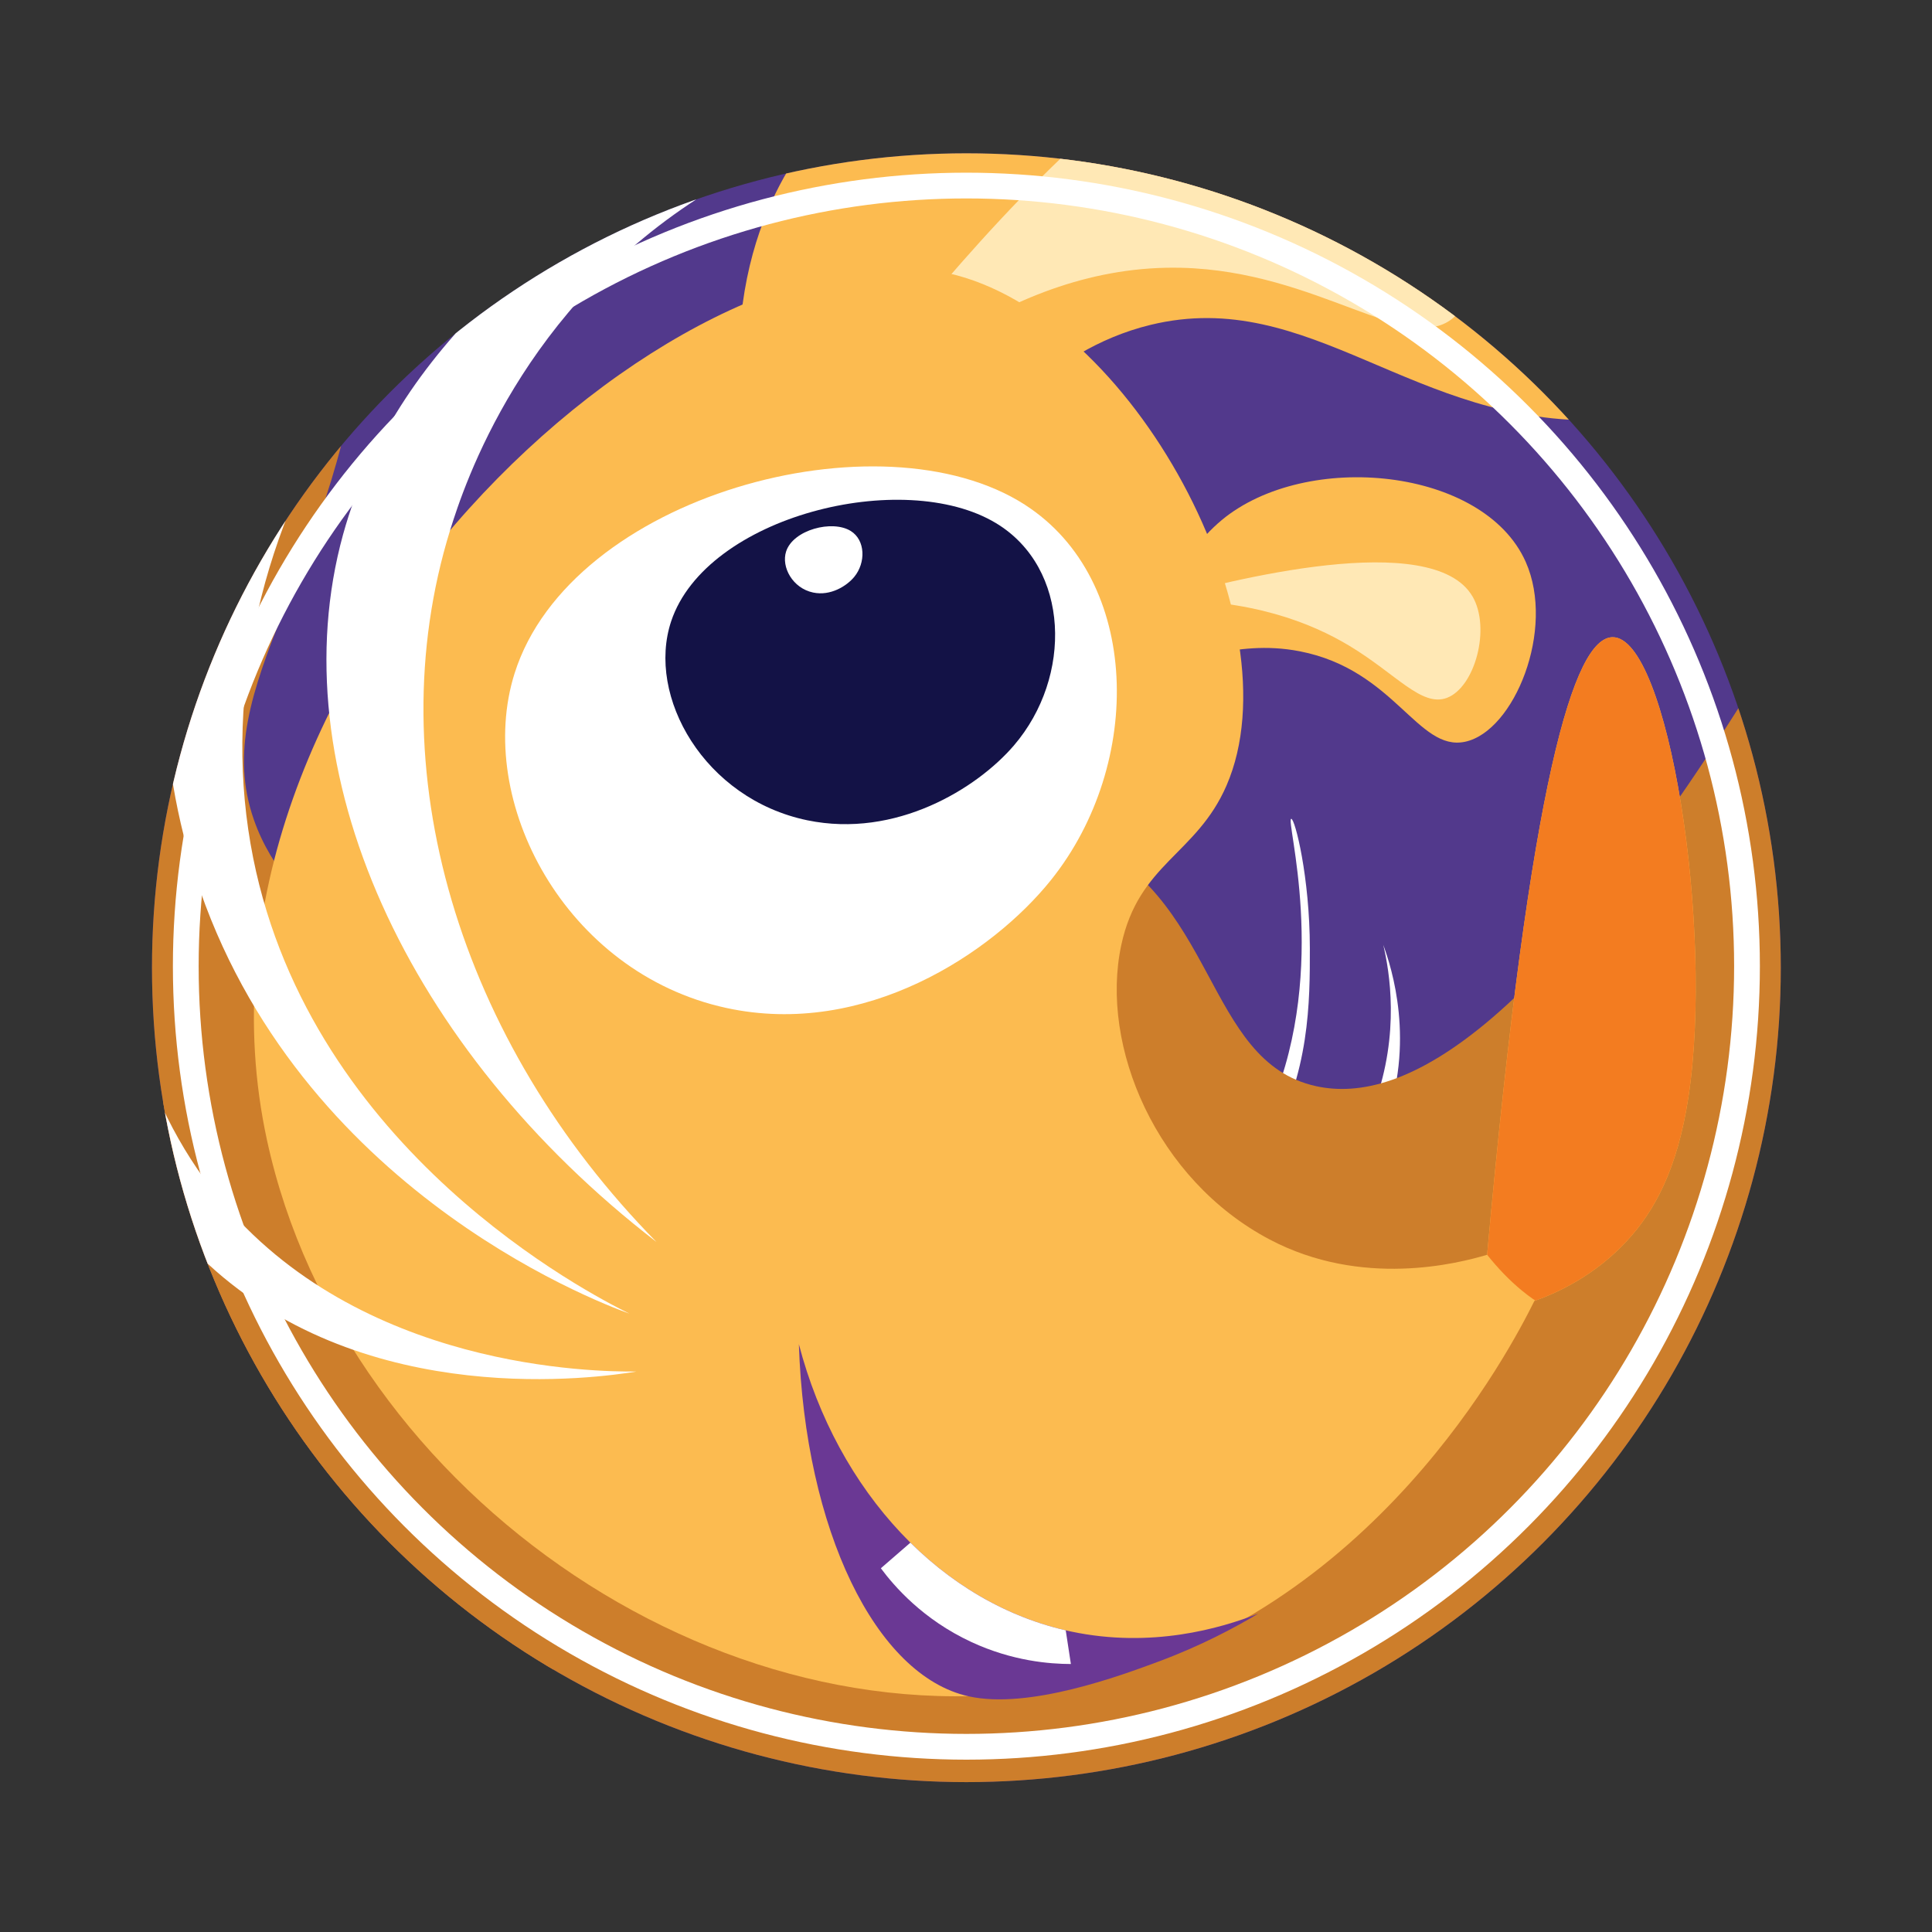 <?xml version="1.0" encoding="UTF-8"?>
<svg xmlns="http://www.w3.org/2000/svg" version="1.1" xmlns:xlink="http://www.w3.org/1999/xlink" viewBox="0 0 450 450">
  <rect x="0" y="0" width="450" height="450" fill="#333333" stroke="none"/>
  <defs>
    <style>
      .cls-1 {
        fill: #f37c20;
      }

      .cls-2, .cls-3, .cls-4 {
        fill: #fff;
      }

      .cls-5 {
        fill: #fcbb50;
      }

      .cls-3, .cls-6 {
        display: none;
      }

      .cls-7 {
        fill: none;
        stroke: #fff;
        stroke-miterlimit: 10;
        stroke-width: 6px;
      }

      .cls-7, .cls-4 {
        mix-blend-mode: overlay;
      }

      .cls-8, .cls-9 {
        fill: #cd7e2b;
      }

      .cls-10 {
        clip-path: url(#clippath-1);
      }

      .cls-11 {
        fill: #52398c;
      }

      .cls-12 {
        isolation: isolate;
      }

      .cls-6, .cls-13 {
        fill: #131246;
      }

      .cls-14 {
        fill: #ffe8b5;
      }

      .cls-15 {
        clip-path: url(#clippath-2);
      }

      .cls-9 {
        mix-blend-mode: soft-light;
      }

      .cls-16 {
        fill: #6a3894;
      }

      .cls-17 {
        clip-path: url(#clippath);
      }
    </style>
    <clipPath id="clippath">
      <circle class="cls-11" cx="225.09" cy="225.4" r="189.69"/>
    </clipPath>
    <clipPath id="clippath-1">
      <path class="cls-5" d="M220.79,63.62c43.1,9.55,81.31,81.43,64.9,119.32-6.99,16.14-20.45,18.13-24.53,37.22-5.04,23.54,8.2,54.64,34.57,68.54,21.46,11.32,43.82,5.6,50.65,3.56,10.08-111.59,20.33-143.63,29.17-143.84,12.99-.31,23.72,67.98,17.7,107.23-2.59,16.91-8.01,26.56-14.3,33.36-7.47,8.08-16.08,12.05-21.57,14.02-5.47,11-37.57,73.12-104.03,88.59-82,19.09-173.14-42.88-191.17-126.09C38.55,156.47,158.39,49.8,220.79,63.62Z"/>
    </clipPath>
    <clipPath id="clippath-2">
      <path class="cls-16" d="M293.05,375.85c-8.85,3.47-24.88,8.1-43.5,4.18-30.16-6.35-54.48-32.51-63.48-66.95,1.44,43.22,17.85,77.19,39.52,82.02,14.05,3.13,35.5-4.84,44.23-8.08,9.9-3.68,17.75-7.88,23.24-11.17Z"/>
    </clipPath>
  </defs>
  <!-- Generator: Adobe Illustrator 28.7.2, SVG Export Plug-In . SVG Version: 1.2.0 Build 154)  -->
  <g class="cls-12">
    <g id="Layer_1">
      <g>
        <circle class="cls-11" cx="225.09" cy="225.4" r="189.69"/>
        <g class="cls-17">
          <path class="cls-4" d="M266.99,300.68c7.43-1.43,24.05-5.75,38.1-20.09,10.06-10.26,14.11-20.88,15.06-23.49,5.98-16.45,3.48-30.91,2.04-37.02,1.93,5.26,7.61,22.76.18,42.24-1.15,3.02-4.69,12.8-14.19,21.2-15.46,13.67-35.52,16.5-41.19,17.15Z"/>
          <path class="cls-4" d="M265.62,296.09c10.6-8.3,23.03-20.77,30.53-38.73,13.48-32.26,3.21-66.49,4.6-66.64.87-.09,4.32,13.56,4.34,30.13.01,12.48.03,29.02-9.7,46.21-8.93,15.77-21.82,24.61-29.77,29.03Z"/>
          <path class="cls-4" d="M269.29,311.28c4.51-.75,17.07-3.17,32.93-10.45,20.42-9.36,31.54-20,34.02-22.44-1.44,2.66-4.93,8.15-12.65,13.85-7.24,5.35-14.43,8.11-22.11,11-6.82,2.57-18.41,6.37-32.18,8.04Z"/>
          <path class="cls-8" d="M18.59,298.96c.94-27.14,24.21-47.3,25.27-48.2,28.42-23.97,75.48-24.2,119.16.28,21.51,10.8,43.03,21.59,64.54,32.39-47.71-22.05-100.14,4.46-111.48,43.44-11.24,38.63,18.13,88.69,69.62,96.34-102.03-25.46-168.75-76.98-167.11-124.26Z"/>
          <path class="cls-9" d="M85.18,33.16c.8,8.65,1.51,22.08,0,38.3-5.79,62.28-37.02,88.06-26.04,119.49,8.18,23.44,34.22,33.95,37.53,35.23,56.09,21.75,104.16-51.31,153.96-31.4,33.03,13.2,29.68,52.46,55.91,58.21,20.31,4.45,53.26-12.3,108.77-104.94,53.53,59.18,107.06,118.37,160.6,177.55l-197.08,225.85L-40.27,355.32C1.55,247.94,43.36,140.55,85.18,33.16Z"/>
          <path class="cls-5" d="M240.69,90.14c5.4-4.66,14.61-11.39,27.29-14.47,37.24-9.06,61.45,23.74,105.51,22.17,11-.39,27.4-3.07,47.24-14.83-16.56-29.74-33.12-59.48-49.68-89.22-86.52-19.15-162.22.38-188.51,47.6-5.28,9.48-10.44,23.45-10.49,43.25,22.88,1.83,45.76,3.67,68.64,5.5Z"/>
          <path class="cls-14" d="M315.3,4.63c24.28,9.38,36.2,57.73,23.39,69.23-10.41,9.34-31.5-10.75-63.62-11.49-39.76-.92-72.49,28.37-93.63,52.69,24.25-33.74,93.82-125.89,133.86-110.42Z"/>
          <path class="cls-5" d="M284.53,121.16c19.75-16.39,61.11-12.27,70.85,9.74,6.96,15.71-2.69,39.44-14.13,41.87-11.05,2.35-16.36-16.77-38.51-21.07-16.04-3.12-25.87,4.47-30.1-.91-4.57-5.8,1.74-21.2,11.9-29.63Z"/>
          <path class="cls-14" d="M342.96,138.89c4.34,7.39.59,21.21-5.96,23.66-5.86,2.19-11.78-5.54-22.64-12.09-8.89-5.36-22.88-11.01-44.43-10.72,16.36-4.58,63.72-16.69,73.02-.85Z"/>
          <g>
            <path class="cls-5" d="M220.79,63.62c43.1,9.55,81.31,81.43,64.9,119.32-6.99,16.14-20.45,18.13-24.53,37.22-5.04,23.54,8.2,54.64,34.57,68.54,21.46,11.32,43.82,5.6,50.65,3.56,10.08-111.59,20.33-143.63,29.17-143.84,12.99-.31,23.72,67.98,17.7,107.23-2.59,16.91-8.01,26.56-14.3,33.36-7.47,8.08-16.08,12.05-21.57,14.02-5.47,11-37.57,73.12-104.03,88.59-82,19.09-173.14-42.88-191.17-126.09C38.55,156.47,158.39,49.8,220.79,63.62Z"/>
            <g class="cls-10">
              <path class="cls-1" d="M439.77,261.81c-11.28,28.25-45.65,53.56-72.09,45.9-16.06-4.65-25.16-20.17-31.34-30.7-13.5-23.01-13.09-46.1-12.33-55.77,2.66-33.73,24.02-77.56,50.45-79.62,35.47-2.77,85.65,69.23,65.31,120.19Z"/>
            </g>
          </g>
          <path class="cls-2" d="M146.55,305.94c-9.21-4.55-73.9-37.74-87.58-106.1-14.21-71.05,32.41-151.42,116.43-183.83-23.49,2.81-46.98,5.62-70.47,8.43-55.19,43.06-79.06,113.39-60.51,176.17,22.17,75.06,94.09,102.43,102.13,105.34Z"/>
          <path class="cls-2" d="M152.91,289.28c-45.91-46.66-65.27-110.16-48.08-165.75,3.25-10.5,16.81-52.06,59.84-78.67,48.51-29.99,98.48-18.75,108.26-16.34-1.7-9.51-3.4-19.01-5.11-28.52-22.8,1.64-65.62,7.86-109.28,35.67-22.88,14.57-65.7,41.85-78.64,88.85-15.07,54.74,14.87,119.94,73.01,164.76Z"/>
          <path class="cls-2" d="M148.25,319.46c-9.46.06-64.58-.41-97.34-40.55-37.31-45.72-31.69-125.83,23.89-183.23-8.85,6.47-17.7,12.94-26.55,19.4-46.79,62.42-41.7,140.63.23,179.35,37.13,34.3,91.02,26.44,99.78,25.03Z"/>
          <g>
            <path class="cls-2" d="M238.78,117.61c26.99,17.41,27.7,60.24,6.06,87.31-13.66,17.08-43.4,36.86-75.67,29.85-37.58-8.16-58.64-48.31-49.32-77.91,13.05-41.43,85.22-60.99,118.93-39.26Z"/>
            <path class="cls-13" d="M231.99,121.85c17.27,10.42,17.87,35.81,4.17,51.78-8.65,10.08-27.53,21.69-48.12,17.43-23.98-4.97-37.54-28.85-31.71-46.36,8.17-24.51,54.09-35.85,75.66-22.85Z"/>
            <path class="cls-2" d="M198.16,123.68c3.43,2.14,3.53,7.39.8,10.7-1.73,2.09-5.49,4.5-9.58,3.63-4.77-1.01-7.45-5.94-6.28-9.56,1.64-5.07,10.78-7.44,15.06-4.77Z"/>
          </g>
          <g>
            <path class="cls-16" d="M293.05,375.85c-8.85,3.47-24.88,8.1-43.5,4.18-30.16-6.35-54.48-32.51-63.48-66.95,1.44,43.22,17.85,77.19,39.52,82.02,14.05,3.13,35.5-4.84,44.23-8.08,9.9-3.68,17.75-7.88,23.24-11.17Z"/>
            <g class="cls-15">
              <path class="cls-2" d="M222.5,350.26c-5.78,5.01-11.55,10.01-17.33,15.02,3.03,4.08,9.73,11.92,21.11,17.19,9.58,4.44,18.24,5.1,23.15,5.11-.87-5.69-1.74-11.38-2.61-17.08l-24.32-20.24Z"/>
            </g>
          </g>
          <circle class="cls-7" cx="225.09" cy="225.04" r="181.82"/>
        </g>
      </g>
      <path class="cls-3" d="M263.8,204.03c5.62,4.56,5.57,16.08.87,23.46-2.96,4.66-9.33,10.12-16.11,8.38-7.89-2.02-12.15-12.72-10.05-20.73,2.95-11.21,18.27-16.81,25.29-11.12Z"/>
      <path class="cls-6" d="M253.69,208.21c2.64,2.38,2.57,8.46.31,12.37-1.42,2.47-4.46,5.38-7.67,4.49-3.73-1.03-5.7-6.66-4.67-10.89,1.44-5.92,8.73-8.94,12.02-5.97Z"/>
    </g>
  </g>
</svg>